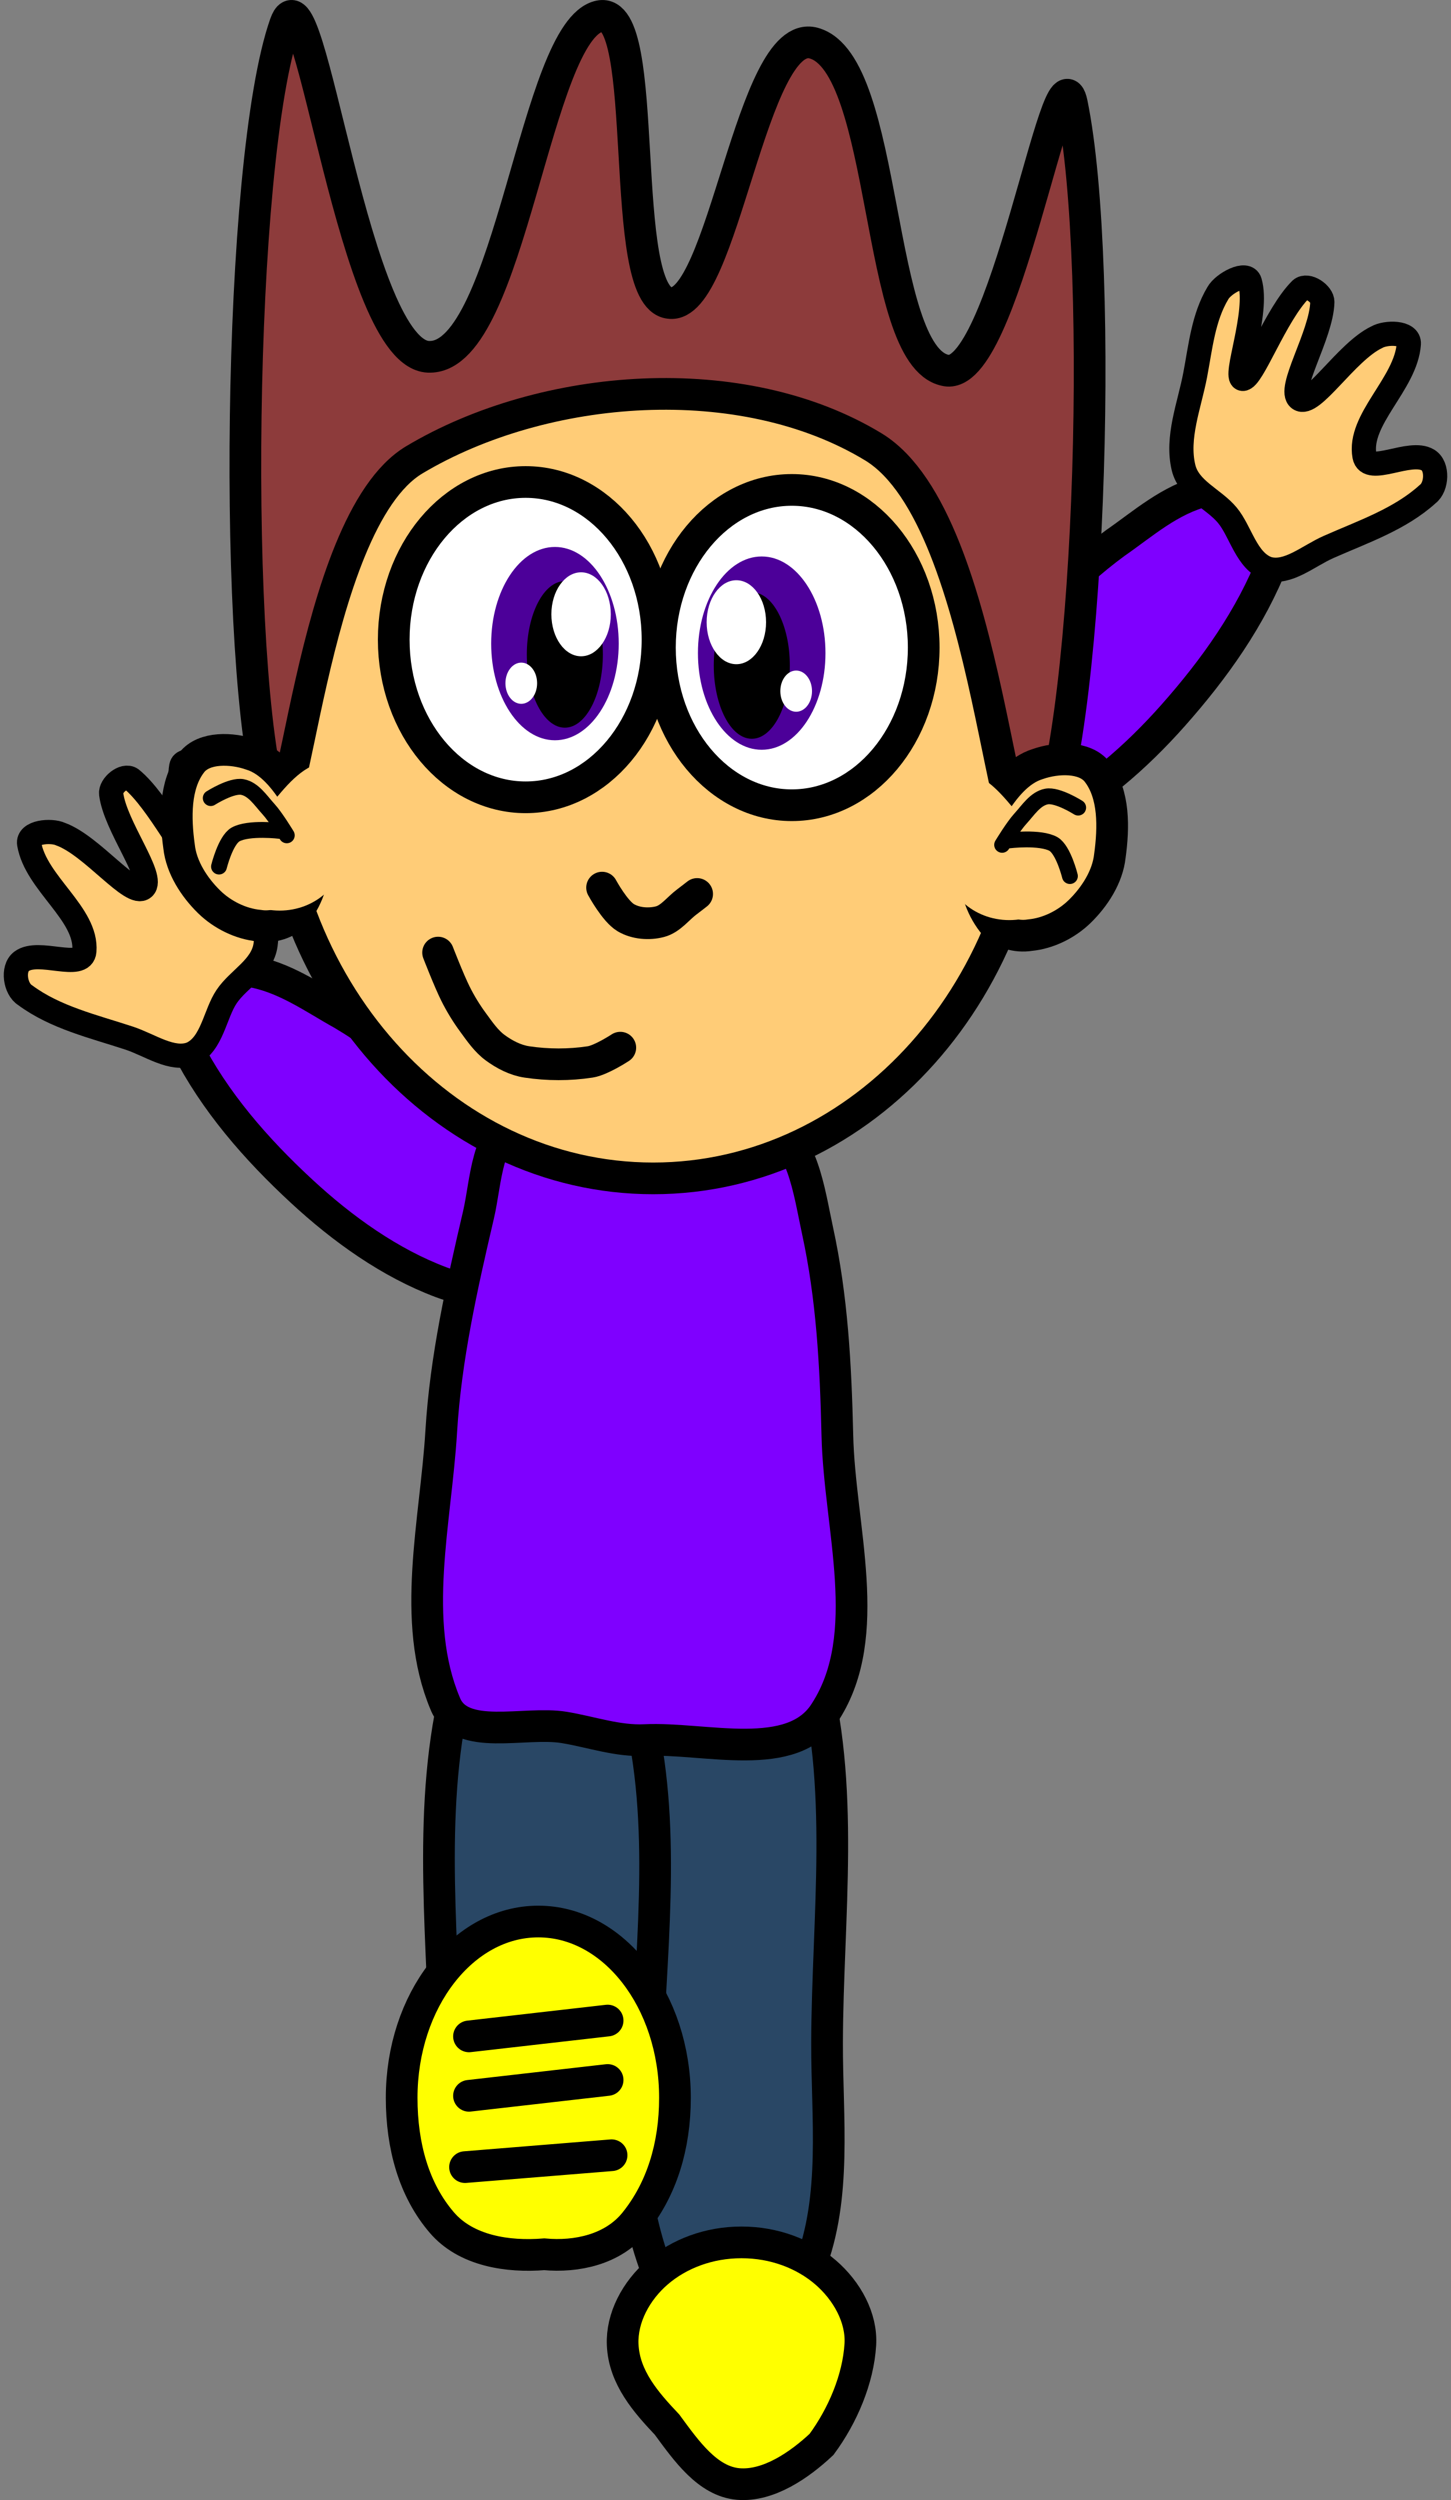 <svg xmlns="http://www.w3.org/2000/svg" xmlns:xlink="http://www.w3.org/1999/xlink" version="1.1" width="91.582" height="157.782" viewBox="4.649 0.981 91.582 157.782">
  <rect x="4.649" y="0.981" width="91.582" height="157.782" fill="#808080" stroke="none"/>
  <!-- Exported by Scratch - http://scratch.mit.edu/ -->
  <g id="ID0.23922329768538475">
    <path id="ID0.19963421486318111" fill="#294765" stroke="#000000" stroke-width="2" stroke-linecap="round" d="M 50.5 107.65 C 48.636 107.893 45.385 105.94 44.85 107.65 C 42.829 114.925 43.84 122.773 44.1 130.15 C 44.272 135.028 44.421 140.1 46.25 144.65 C 46.816 146.083 49.032 146.484 50.6 146.4 C 52.517 146.302 55.128 145.844 55.75 144.05 C 57.477 139.645 56.838 134.626 56.85 129.9 C 56.87 122.005 58.039 113.637 55.85 105.9 C 55.303 104.048 52.334 107.409 50.5 107.65 Z "/>
    <path id="ID0.7019679127261043" fill="#FFFF00" stroke="#000000" stroke-width="2" stroke-linecap="round" d="M 51.45 142.5 C 49.381 142.5 47.506 143.223 46.148 144.39 C 44.79 145.558 43.878 147.267 43.95 148.95 C 44.034 151.049 45.47 152.643 46.75 154 C 47.956 155.64 49.309 157.587 51.25 157.75 C 53.148 157.909 55.111 156.553 56.5 155.25 C 57.844 153.429 58.818 151.118 58.95 148.95 C 59.054 147.269 58.11 145.558 56.752 144.39 C 55.394 143.223 53.519 142.5 51.45 142.5 Z "/>
  </g>
  <path id="ID0.19963421486318111" fill="#294765" stroke="#000000" stroke-width="2" stroke-linecap="round" d="M 39.1 108.1 C 40.964 108.343 44.215 106.39 44.75 108.1 C 46.771 115.375 45.802 123.11 45.5 130.6 C 45.382 133.536 45.262 136.42 43.5 138.25 C 42.6 139.481 40.9 137.978 39.5 137.5 C 37.877 136.983 35.68 137.635 34.5 136.25 C 33.163 134.702 32.807 132.618 32.75 130.35 C 32.548 122.354 31.561 114.087 33.75 106.35 C 34.297 104.498 37.266 107.859 39.1 108.1 Z "/>
  <g id="ID0.4572075121104717">
    <path id="ID0.7623941171914339" fill="#7F00FF" stroke="#000000" stroke-width="2" stroke-linecap="round" d="M 65.783 52.837 C 66.79 54.071 69.07 53.412 70.473 52.724 C 73.595 51.19 76.357 48.762 78.683 46.141 C 81.301 43.191 83.609 39.946 85.018 36.32 C 85.396 35.352 84.219 34.276 83.471 33.444 C 82.736 32.764 81.745 31.704 80.733 31.95 C 78.498 32.496 76.783 34.049 75.032 35.26 C 73.542 36.353 72.159 37.601 71.046 38.835 C 68.878 41.233 66.12 43.342 65.021 46.447 C 64.304 48.468 64.343 51.256 65.783 52.837 Z "/>
    <path id="ID0.01313785370439291" fill="#FFCC77" stroke="#000000" stroke-width="1.527" stroke-linecap="round" d="M 91.536 22.267 C 89.626 23.177 87.462 26.73 86.656 26.152 C 85.85 25.572 88.059 22.135 88.111 20.045 C 88.123 19.522 87.178 18.87 86.751 19.244 C 85.159 20.816 83.687 24.954 83.082 24.893 C 82.477 24.831 84.114 20.725 83.535 18.761 C 83.33 18.066 81.86 18.864 81.516 19.484 C 80.595 21.023 80.423 22.872 80.085 24.646 C 79.717 26.575 78.891 28.588 79.35 30.496 C 79.689 31.899 81.248 32.453 82.115 33.499 C 82.965 34.521 83.32 36.406 84.678 36.873 C 85.942 37.228 87.226 36.065 88.502 35.502 C 90.664 34.544 93.014 33.752 94.769 32.155 C 95.343 31.716 95.421 30.409 94.78 30.015 C 93.639 29.316 90.999 31.019 90.77 29.765 C 90.347 27.439 93.394 25.211 93.57 22.683 C 93.62 21.908 92.108 21.931 91.536 22.267 Z "/>
  </g>
  <g id="ID0.4572075121104717">
    <path id="ID0.7623941171914339" fill="#7F00FF" stroke="#000000" stroke-width="2" stroke-linecap="round" d="M 37.192 81.563 C 36.312 82.89 33.977 82.458 32.513 81.912 C 29.256 80.693 26.268 78.548 23.696 76.169 C 20.8 73.492 18.183 70.489 16.424 67.02 C 15.953 66.094 17.018 64.908 17.68 64.006 C 18.345 63.257 19.227 62.104 20.258 62.249 C 22.536 62.573 24.395 63.95 26.257 64.982 C 27.847 65.923 29.346 67.028 30.576 68.147 C 32.969 70.319 35.922 72.146 37.321 75.129 C 38.233 77.069 38.469 79.848 37.192 81.563 Z "/>
    <path id="ID0.01313785370439291" fill="#FFCC77" stroke="#000000" stroke-width="1.527" stroke-linecap="round" d="M 8.473 53.624 C 10.464 54.342 12.967 57.665 13.712 57.01 C 14.457 56.354 11.92 53.151 11.663 51.077 C 11.599 50.557 12.475 49.815 12.937 50.145 C 14.676 51.553 16.548 55.526 17.145 55.405 C 17.74 55.284 15.707 51.359 16.09 49.348 C 16.225 48.636 17.767 49.285 18.17 49.868 C 19.238 51.309 19.591 53.132 20.103 54.864 C 20.659 56.747 21.679 58.669 21.41 60.614 C 21.211 62.043 19.714 62.748 18.954 63.874 C 18.209 64.975 18.042 66.885 16.736 67.484 C 15.513 67.962 14.12 66.931 12.796 66.496 C 10.549 65.757 8.133 65.199 6.229 63.783 C 5.615 63.403 5.408 62.109 6.008 61.654 C 7.074 60.847 9.869 62.281 9.974 61.01 C 10.166 58.655 6.914 56.737 6.49 54.239 C 6.364 53.472 7.87 53.347 8.473 53.624 Z "/>
  </g>
  <path id="ID0.10097399353981018" fill="#7F00FF" stroke="#000000" stroke-width="2" stroke-linecap="round" d="M 45.25 73.7 C 47.89 73.754 50.558 70.613 52.95 71.8 C 55.315 72.754 55.702 76.127 56.25 78.65 C 57.166 82.867 57.395 87.085 57.5 91.55 C 57.63 97.377 59.863 104.148 56.75 109 C 54.694 112.337 49.145 110.615 45.35 110.8 C 43.633 110.884 41.946 110.278 40.25 110 C 37.749 109.59 33.724 110.925 32.75 108.5 C 30.547 103.261 32.157 97.018 32.5 91.3 C 32.775 86.721 33.801 82.14 34.85 77.65 C 35.349 75.508 35.335 72.372 37.45 71.65 C 39.915 70.632 42.446 73.641 45.25 73.7 Z "/>
  <path id="ID0.9834481873549521" fill="#FFCC77" stroke="#000000" stroke-width="2" d="M 45.875 21.35 C 52.517 21.35 58.536 24.375 62.894 29.263 C 67.252 34.151 69.95 40.901 69.95 48.35 C 69.95 55.799 67.252 62.549 62.894 67.437 C 58.536 72.325 52.517 75.35 45.875 75.35 C 39.233 75.35 33.214 72.325 28.856 67.437 C 24.498 62.549 21.8 55.799 21.8 48.35 C 21.8 40.901 24.498 34.151 28.856 29.263 C 33.214 24.375 39.233 21.35 45.875 21.35 Z "/>
  <path id="ID0.32517488626763225" fill="#FFFFFF" stroke="#000000" stroke-width="2" d="M 37.825 31.4 C 40.122 31.4 42.203 32.515 43.71 34.316 C 45.217 36.117 46.15 38.605 46.15 41.35 C 46.15 44.095 45.217 46.583 43.71 48.384 C 42.203 50.185 40.122 51.3 37.825 51.3 C 35.528 51.3 33.447 50.185 31.94 48.384 C 30.433 46.583 29.5 44.095 29.5 41.35 C 29.5 38.605 30.433 36.117 31.94 34.316 C 33.447 32.515 35.528 31.4 37.825 31.4 Z "/>
  <path id="ID0.32517488626763225" fill="#FFFFFF" stroke="#000000" stroke-width="2" d="M 54.625 31.9 C 56.922 31.9 59.003 33.015 60.51 34.816 C 62.017 36.617 62.95 39.105 62.95 41.85 C 62.95 44.595 62.017 47.083 60.51 48.884 C 59.003 50.685 56.922 51.8 54.625 51.8 C 52.328 51.8 50.247 50.685 48.74 48.884 C 47.233 47.083 46.3 44.595 46.3 41.85 C 46.3 39.105 47.233 36.617 48.74 34.816 C 50.247 33.015 52.328 31.9 54.625 31.9 Z "/>
  <path id="ID0.3123384383507073" fill="#4C0099" stroke="none" d="M 39.675 35.5 C 40.785 35.5 41.792 36.184 42.52 37.288 C 43.249 38.392 43.7 39.917 43.7 41.6 C 43.7 43.283 43.249 44.808 42.52 45.912 C 41.792 47.016 40.785 47.7 39.675 47.7 C 38.565 47.7 37.558 47.016 36.83 45.912 C 36.101 44.808 35.65 43.283 35.65 41.6 C 35.65 39.917 36.101 38.392 36.83 37.288 C 37.558 36.184 38.565 35.5 39.675 35.5 Z " stroke-width="1"/>
  <path id="ID0.9945462001487613" fill="#000000" stroke="none" d="M 40.3 37.656 C 40.962 37.656 41.562 38.173 41.997 39.011 C 42.431 39.849 42.7 41.004 42.7 42.281 C 42.7 43.557 42.431 44.712 41.997 45.55 C 41.562 46.388 40.962 46.906 40.3 46.906 C 39.638 46.906 39.038 46.388 38.603 45.55 C 38.169 44.712 37.9 43.557 37.9 42.281 C 37.9 41.004 38.169 39.849 38.603 39.011 C 39.038 38.173 39.638 37.656 40.3 37.656 Z " stroke-width="1.085"/>
  <path id="ID0.7593508111312985" fill="#FFFFFF" stroke="none" d="M 41.325 37.1 C 41.842 37.1 42.311 37.397 42.65 37.877 C 42.99 38.356 43.2 39.019 43.2 39.75 C 43.2 40.481 42.99 41.144 42.65 41.623 C 42.311 42.103 41.842 42.4 41.325 42.4 C 40.808 42.4 40.339 42.103 40 41.623 C 39.66 41.144 39.45 40.481 39.45 39.75 C 39.45 39.019 39.66 38.356 40 37.877 C 40.339 37.397 40.808 37.1 41.325 37.1 Z " stroke-width="1"/>
  <path id="ID0.8557649310678244" fill="#FFFFFF" stroke="none" d="M 37.55 42.8 C 37.826 42.8 38.076 42.946 38.257 43.181 C 38.438 43.416 38.55 43.741 38.55 44.1 C 38.55 44.459 38.438 44.784 38.257 45.019 C 38.076 45.254 37.826 45.4 37.55 45.4 C 37.274 45.4 37.024 45.254 36.843 45.019 C 36.662 44.784 36.55 44.459 36.55 44.1 C 36.55 43.741 36.662 43.416 36.843 43.181 C 37.024 42.946 37.274 42.8 37.55 42.8 Z " stroke-width="1"/>
  <path id="ID0.3123384383507073" fill="#4C0099" stroke="none" d="M 52.725 36.1 C 51.615 36.1 50.608 36.784 49.88 37.888 C 49.151 38.992 48.7 40.517 48.7 42.2 C 48.7 43.883 49.151 45.408 49.88 46.512 C 50.608 47.616 51.615 48.3 52.725 48.3 C 53.835 48.3 54.842 47.616 55.57 46.512 C 56.299 45.408 56.75 43.883 56.75 42.2 C 56.75 40.517 56.299 38.992 55.57 37.888 C 54.842 36.784 53.835 36.1 52.725 36.1 Z " stroke-width="1"/>
  <path id="ID0.9945462001487613" fill="#000000" stroke="none" d="M 52.1 38.356 C 51.438 38.356 50.838 38.873 50.403 39.711 C 49.969 40.549 49.7 41.704 49.7 42.981 C 49.7 44.257 49.969 45.412 50.403 46.25 C 50.838 47.088 51.438 47.606 52.1 47.606 C 52.762 47.606 53.362 47.088 53.797 46.25 C 54.231 45.412 54.5 44.257 54.5 42.981 C 54.5 41.704 54.231 40.549 53.797 39.711 C 53.362 38.873 52.762 38.356 52.1 38.356 Z " stroke-width="1.085"/>
  <path id="ID0.7593508111312985" fill="#FFFFFF" stroke="none" d="M 51.125 37.6 C 50.608 37.6 50.139 37.897 49.8 38.377 C 49.46 38.856 49.25 39.519 49.25 40.25 C 49.25 40.981 49.46 41.644 49.8 42.123 C 50.139 42.603 50.608 42.9 51.125 42.9 C 51.642 42.9 52.111 42.603 52.45 42.123 C 52.79 41.644 53 40.981 53 40.25 C 53 39.519 52.79 38.856 52.45 38.377 C 52.111 37.897 51.642 37.6 51.125 37.6 Z " stroke-width="1"/>
  <path id="ID0.8557649310678244" fill="#FFFFFF" stroke="none" d="M 54.9 43.3 C 54.624 43.3 54.374 43.446 54.193 43.681 C 54.012 43.916 53.9 44.241 53.9 44.6 C 53.9 44.959 54.012 45.284 54.193 45.519 C 54.374 45.754 54.624 45.9 54.9 45.9 C 55.176 45.9 55.426 45.754 55.607 45.519 C 55.788 45.284 55.9 44.959 55.9 44.6 C 55.9 44.241 55.788 43.916 55.607 43.681 C 55.426 43.446 55.176 43.3 54.9 43.3 Z " stroke-width="1"/>
  <path id="ID0.21714129857718945" fill="none" stroke="#000000" stroke-width="2" stroke-linecap="round" d="M 32.3 61.1 C 32.3 61.1 32.98 62.859 33.4 63.7 C 33.714 64.328 34.084 64.934 34.5 65.5 C 34.919 66.07 35.33 66.681 35.9 67.1 C 36.488 67.533 37.178 67.892 37.9 68 C 39.217 68.198 40.583 68.201 41.9 68 C 42.592 67.894 43.8 67.1 43.8 67.1 "/>
  <path id="ID0.11013443116098642" fill="none" stroke="#000000" stroke-width="2" stroke-linecap="round" d="M 42.65 57 C 42.65 57 43.455 58.491 44.15 58.9 C 44.771 59.266 45.602 59.331 46.3 59.15 C 46.98 58.973 47.436 58.32 48 57.9 C 48.219 57.737 48.65 57.4 48.65 57.4 "/>
  <path id="ID0.09000997431576252" fill="#8D3B3B" stroke="#000000" stroke-width="2" stroke-linecap="round" d="M 31.8 23.5 C 36.879 23.439 38.438 2.833 42.5 2 C 45.823 1.322 43.535 19.737 46.9 20.1 C 50.285 20.587 52.071 2.636 56 3.7 C 60.745 4.992 59.864 23.4 64.3 24.35 C 68.014 25.3 71.426 3.262 72.3 7.5 C 74.425 17.812 73.44 48.567 70.15 54.1 C 67.786 58.079 67.389 33.874 59.8 29.2 C 51.501 24.143 38.996 25.108 30.8 30 C 24.111 33.994 23.158 56.043 21.8 51.6 C 19.327 43.503 19.608 11.139 22.65 2.5 C 24.218 -1.952 26.954 23.689 31.8 23.5 Z "/>
  <g id="ID0.7511085895821452">
    <path id="ID0.9202246675267816" fill="#FFCC77" stroke="#000000" stroke-width="2" stroke-linecap="round" d="M 20.5 48.6 C 21.741 48.981 22.654 50.159 23.35 51.267 C 24.029 52.348 24.5 53.497 24.5 54.925 C 24.5 56.353 24.127 57.572 23.35 58.583 C 22.821 59.271 21.819 59.536 21 59.4 C 19.835 59.29 18.681 58.712 17.85 57.9 C 16.911 56.982 16.093 55.722 15.95 54.4 C 15.707 52.63 15.652 50.507 16.75 49.1 C 17.527 48.104 19.302 48.18 20.5 48.6 Z "/>
    <path id="ID0.32951963087543845" fill="#FFCC77" stroke="none" stroke-linecap="round" d="M 21.9 51.9 C 23.009 51.95 24.271 51.501 25.198 52.049 C 26.033 52.541 26.4 53.665 26.4 54.7 C 26.4 55.735 25.941 56.672 25.198 57.351 C 24.456 58.03 23.431 58.45 22.3 58.45 C 21.169 58.45 20.144 58.03 19.402 57.351 C 18.659 56.672 18.2 55.735 18.2 54.7 C 18.2 53.665 18.606 52.6 19.402 52.049 C 20.108 51.562 21.076 51.95 21.9 51.9 Z " stroke-width="1"/>
    <path id="ID0.32951963087543845" fill="#FFCC77" stroke="none" stroke-linecap="round" d="M 25.05 49.1 C 26.383 48.937 27.706 49.949 28.648 50.799 C 29.369 51.449 29.85 52.415 29.85 53.45 C 29.85 54.485 29.391 55.422 28.648 56.101 C 27.906 56.78 26.881 57.2 25.75 57.2 C 24.619 57.2 23.594 56.78 22.852 56.101 C 22.109 55.422 21.891 54.388 21.65 53.45 C 21.525 52.968 21.349 52.223 21.7 51.8 C 22.624 50.698 23.662 49.329 25.05 49.1 Z " stroke-width="1"/>
    <path id="ID0.08531287917867303" fill="none" stroke="#000000" stroke-width="1" stroke-linecap="round" d="M 17.95 51.35 C 17.95 51.35 19.257 50.517 19.95 50.65 C 20.658 50.786 21.113 51.519 21.6 52.05 C 22.053 52.543 22.75 53.7 22.75 53.7 "/>
    <path id="ID0.08531287917867303" fill="none" stroke="#000000" stroke-width="1" stroke-linecap="round" d="M 18.472 55.671 C 18.472 55.671 18.875 54.029 19.506 53.65 C 20.344 53.175 22.339 53.422 22.339 53.422 "/>
  </g>
  <g id="ID0.7511085895821452">
    <path id="ID0.9202246675267816" fill="#FFCC77" stroke="#000000" stroke-width="2" stroke-linecap="round" d="M 70.15 49.2 C 68.909 49.581 67.996 50.759 67.3 51.867 C 66.621 52.948 66.15 54.097 66.15 55.525 C 66.15 56.953 66.523 58.172 67.3 59.183 C 67.829 59.871 68.831 60.136 69.65 60 C 70.815 59.89 71.969 59.312 72.8 58.5 C 73.739 57.582 74.557 56.322 74.7 55 C 74.943 53.23 74.998 51.107 73.9 49.7 C 73.123 48.704 71.348 48.78 70.15 49.2 Z "/>
    <path id="ID0.32951963087543845" fill="#FFCC77" stroke="none" stroke-linecap="round" d="M 68.75 52.5 C 67.641 52.55 66.379 52.101 65.452 52.649 C 64.617 53.141 64.25 54.265 64.25 55.3 C 64.25 56.335 64.709 57.272 65.452 57.951 C 66.194 58.63 67.219 59.05 68.35 59.05 C 69.481 59.05 70.506 58.63 71.248 57.951 C 71.991 57.272 72.45 56.335 72.45 55.3 C 72.45 54.265 72.044 53.2 71.248 52.649 C 70.542 52.162 69.574 52.55 68.75 52.5 Z " stroke-width="1"/>
    <path id="ID0.32951963087543845" fill="#FFCC77" stroke="none" stroke-linecap="round" d="M 65.6 49.7 C 64.267 49.537 62.944 50.549 62.002 51.399 C 61.281 52.049 60.8 53.015 60.8 54.05 C 60.8 55.085 61.259 56.022 62.002 56.701 C 62.744 57.38 63.769 57.8 64.9 57.8 C 66.031 57.8 67.056 57.38 67.798 56.701 C 68.541 56.022 68.759 54.988 69 54.05 C 69.125 53.568 69.301 52.823 68.95 52.4 C 68.026 51.298 66.988 49.929 65.6 49.7 Z " stroke-width="1"/>
    <path id="ID0.08531287917867303" fill="none" stroke="#000000" stroke-width="1" stroke-linecap="round" d="M 72.7 51.95 C 72.7 51.95 71.393 51.117 70.7 51.25 C 69.992 51.386 69.537 52.119 69.05 52.65 C 68.597 53.143 67.9 54.3 67.9 54.3 "/>
    <path id="ID0.08531287917867303" fill="none" stroke="#000000" stroke-width="1" stroke-linecap="round" d="M 72.178 56.271 C 72.178 56.271 71.775 54.629 71.144 54.25 C 70.306 53.775 68.311 54.022 68.311 54.022 "/>
  </g>
  <path id="ID0.5731781884096563" fill="#FFFF00" stroke="#000000" stroke-width="2" d="M 38.625 122.25 C 41.005 122.25 43.161 123.497 44.722 125.511 C 46.284 127.524 47.25 130.306 47.25 133.375 C 47.25 136.444 46.406 139.147 44.722 141.239 C 43.343 142.96 41.032 143.438 39 143.25 C 36.7 143.438 34.06 143.04 32.528 141.239 C 30.782 139.199 30 136.444 30 133.375 C 30 130.306 30.966 127.524 32.528 125.511 C 34.089 123.497 36.245 122.25 38.625 122.25 Z "/>
  <path id="ID0.4496621289290488" fill="none" stroke="#000000" stroke-width="2" stroke-linecap="round" d="M 34.25 129.5 L 43 128.5 "/>
  <path id="ID0.02340142009779811" fill="none" stroke="#000000" stroke-width="2" stroke-linecap="round" d="M 34.25 133.25 L 43 132.25 "/>
  <path id="ID0.445681672077626" fill="none" stroke="#000000" stroke-width="2" stroke-linecap="round" d="M 34 137.75 L 43.25 137 "/>
</svg>
